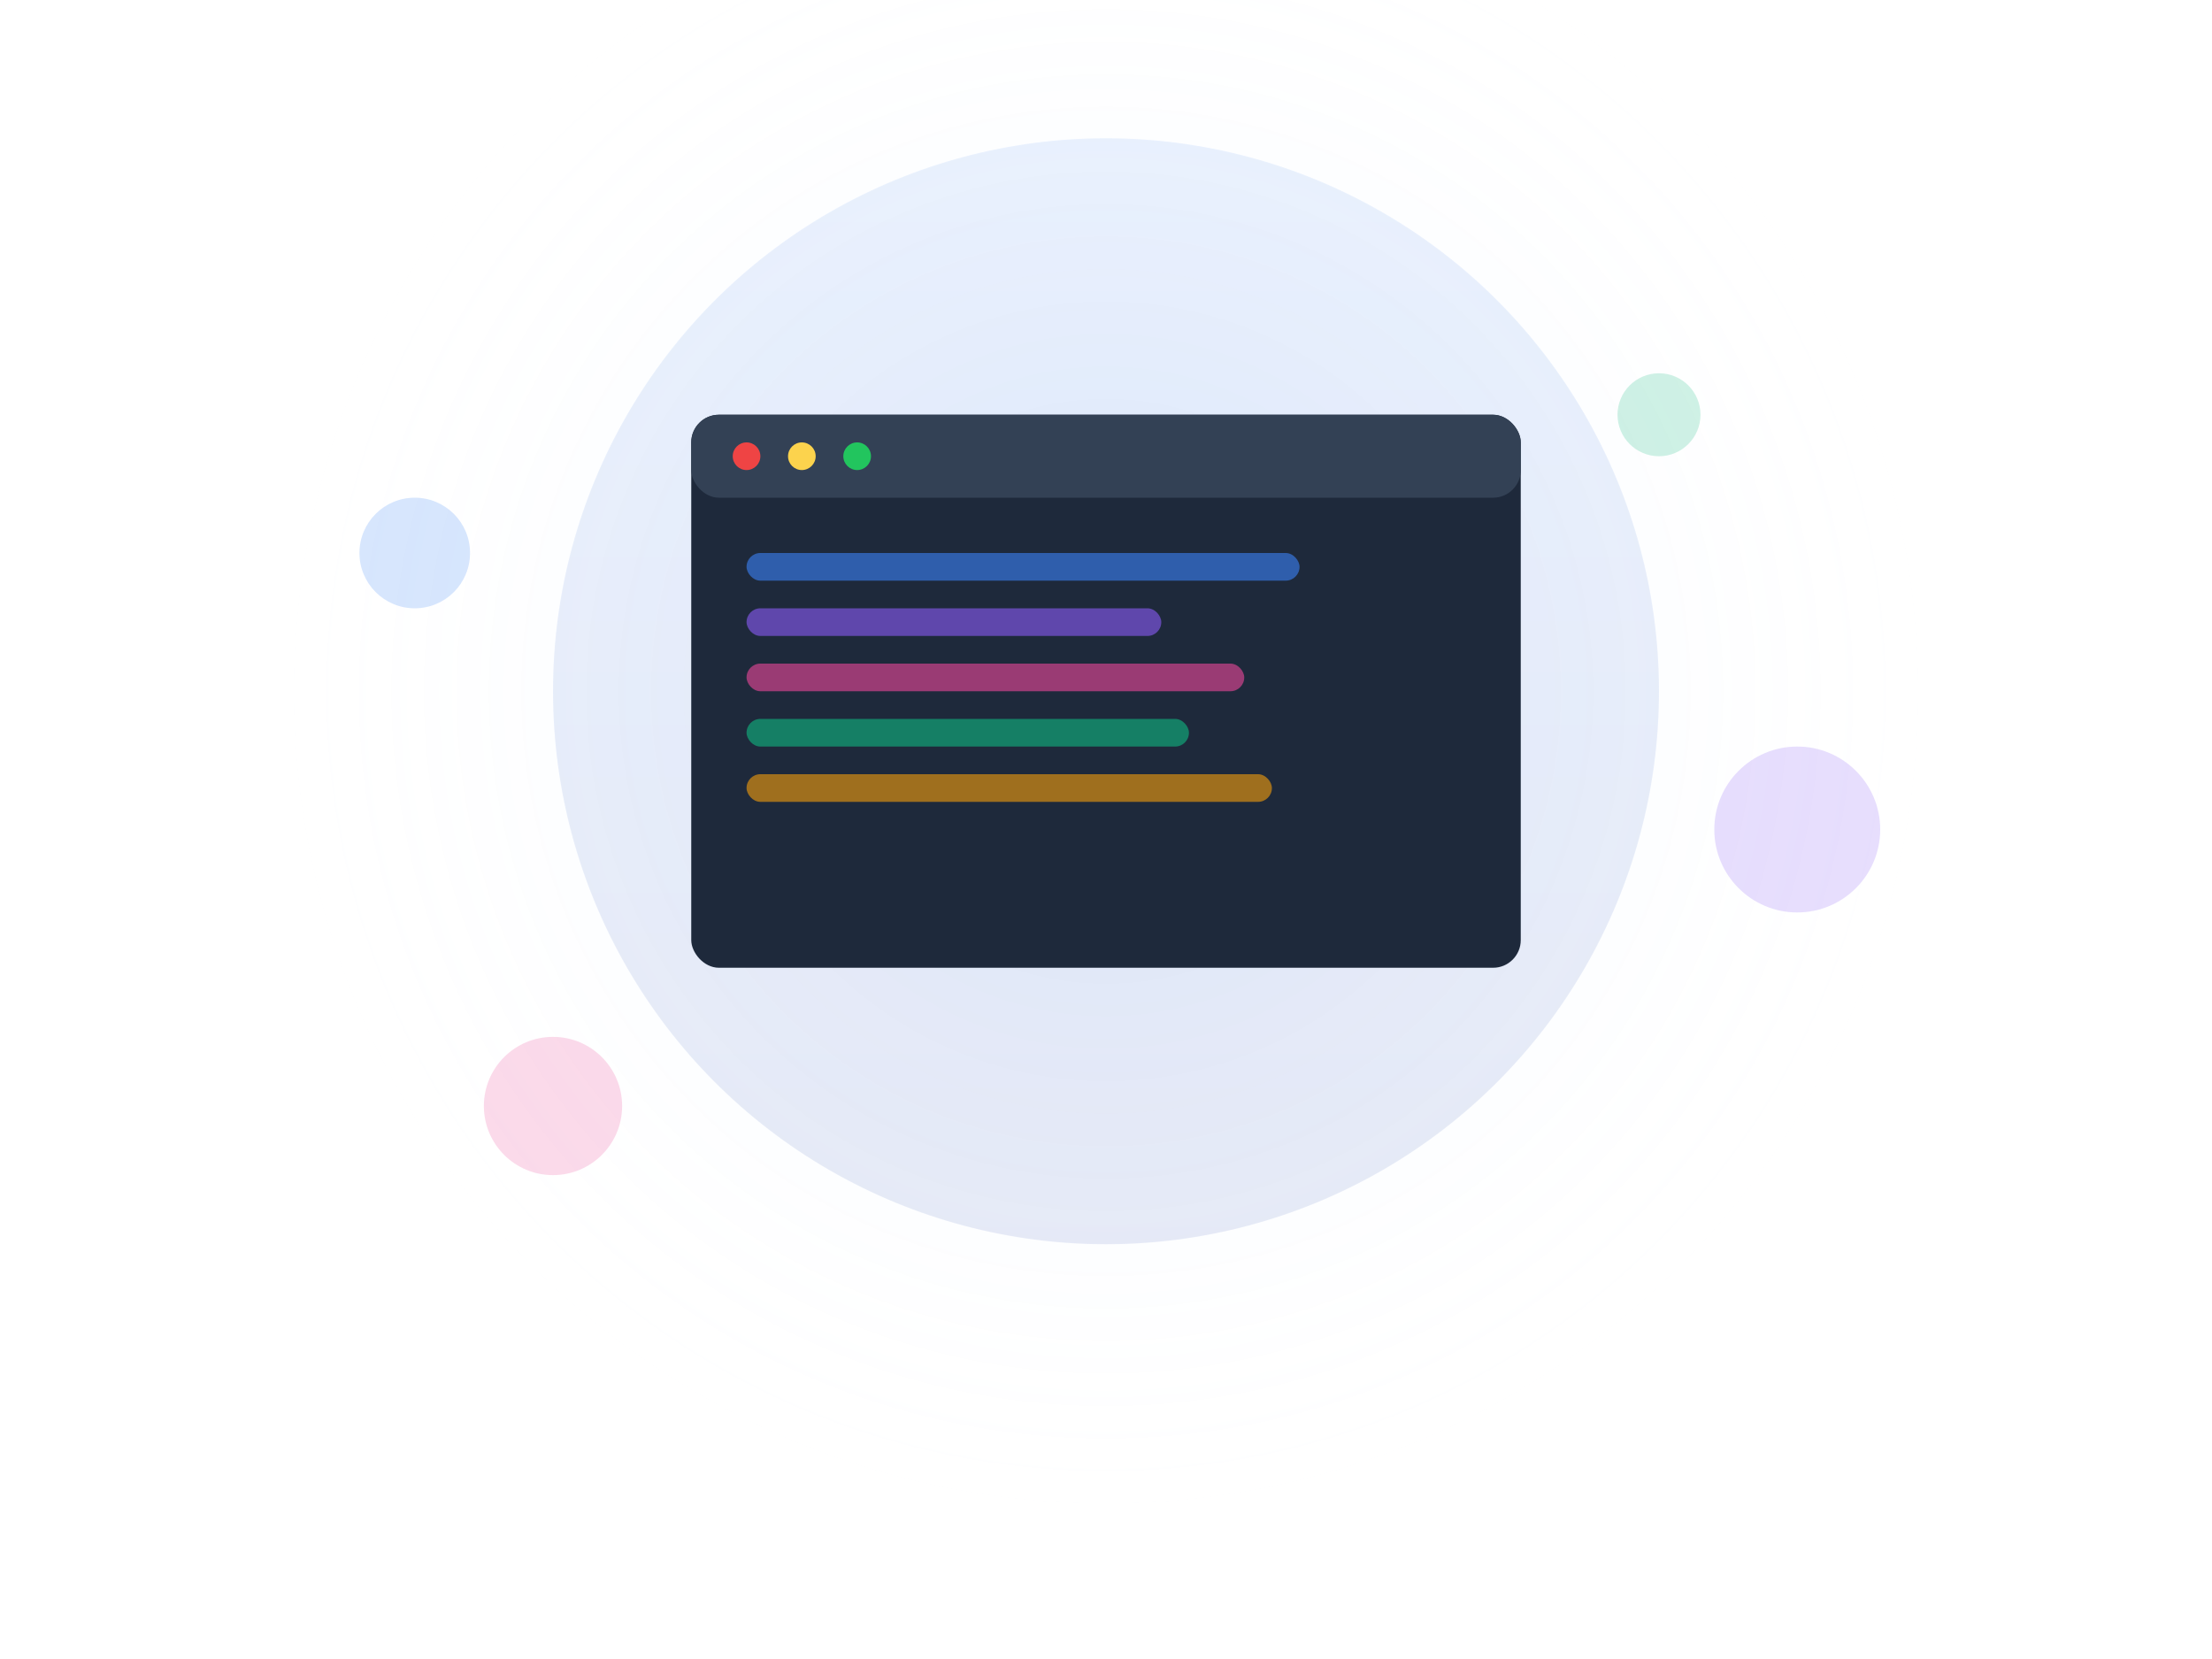 <?xml version="1.0" encoding="UTF-8"?>
<svg width="800" height="600" viewBox="0 0 800 600" fill="none" xmlns="http://www.w3.org/2000/svg">
    <!-- Background Elements -->
    <path d="M400 550C565.685 550 700 415.685 700 250C700 84.315 565.685 -50 400 -50C234.315 -50 100 84.315 100 250C100 415.685 234.315 550 400 550Z" fill="url(#paint0_radial)"/>
    <circle cx="400" cy="250" r="200" fill="url(#paint1_linear)" fill-opacity="0.1"/>
    
    <!-- Code Window -->
    <rect x="250" y="150" width="300" height="200" rx="10" fill="#1E293B"/>
    <rect x="250" y="150" width="300" height="30" rx="10" fill="#334155"/>
    <circle cx="270" cy="165" r="5" fill="#EF4444"/>
    <circle cx="290" cy="165" r="5" fill="#FCD34D"/>
    <circle cx="310" cy="165" r="5" fill="#22C55E"/>
    
    <!-- Code Lines -->
    <rect x="270" y="200" width="200" height="10" rx="5" fill="#3B82F6" fill-opacity="0.6"/>
    <rect x="270" y="220" width="150" height="10" rx="5" fill="#8B5CF6" fill-opacity="0.6"/>
    <rect x="270" y="240" width="180" height="10" rx="5" fill="#EC4899" fill-opacity="0.6"/>
    <rect x="270" y="260" width="160" height="10" rx="5" fill="#10B981" fill-opacity="0.6"/>
    <rect x="270" y="280" width="190" height="10" rx="5" fill="#F59E0B" fill-opacity="0.6"/>
    
    <!-- Floating Elements -->
    <circle cx="150" cy="200" r="20" fill="#3B82F6" fill-opacity="0.2"/>
    <circle cx="650" cy="300" r="30" fill="#8B5CF6" fill-opacity="0.2"/>
    <circle cx="200" cy="400" r="25" fill="#EC4899" fill-opacity="0.2"/>
    <circle cx="600" cy="150" r="15" fill="#10B981" fill-opacity="0.2"/>
    
    <!-- Gradients -->
    <defs>
        <radialGradient id="paint0_radial" cx="0" cy="0" r="1" gradientUnits="userSpaceOnUse" gradientTransform="translate(400 250) rotate(90) scale(300)">
            <stop stop-color="#3B82F6" stop-opacity="0.1"/>
            <stop offset="1" stop-color="white" stop-opacity="0"/>
        </radialGradient>
        <linearGradient id="paint1_linear" x1="400" y1="50" x2="400" y2="450" gradientUnits="userSpaceOnUse">
            <stop stop-color="#3B82F6"/>
            <stop offset="1" stop-color="#1E40AF"/>
        </linearGradient>
    </defs>
</svg> 